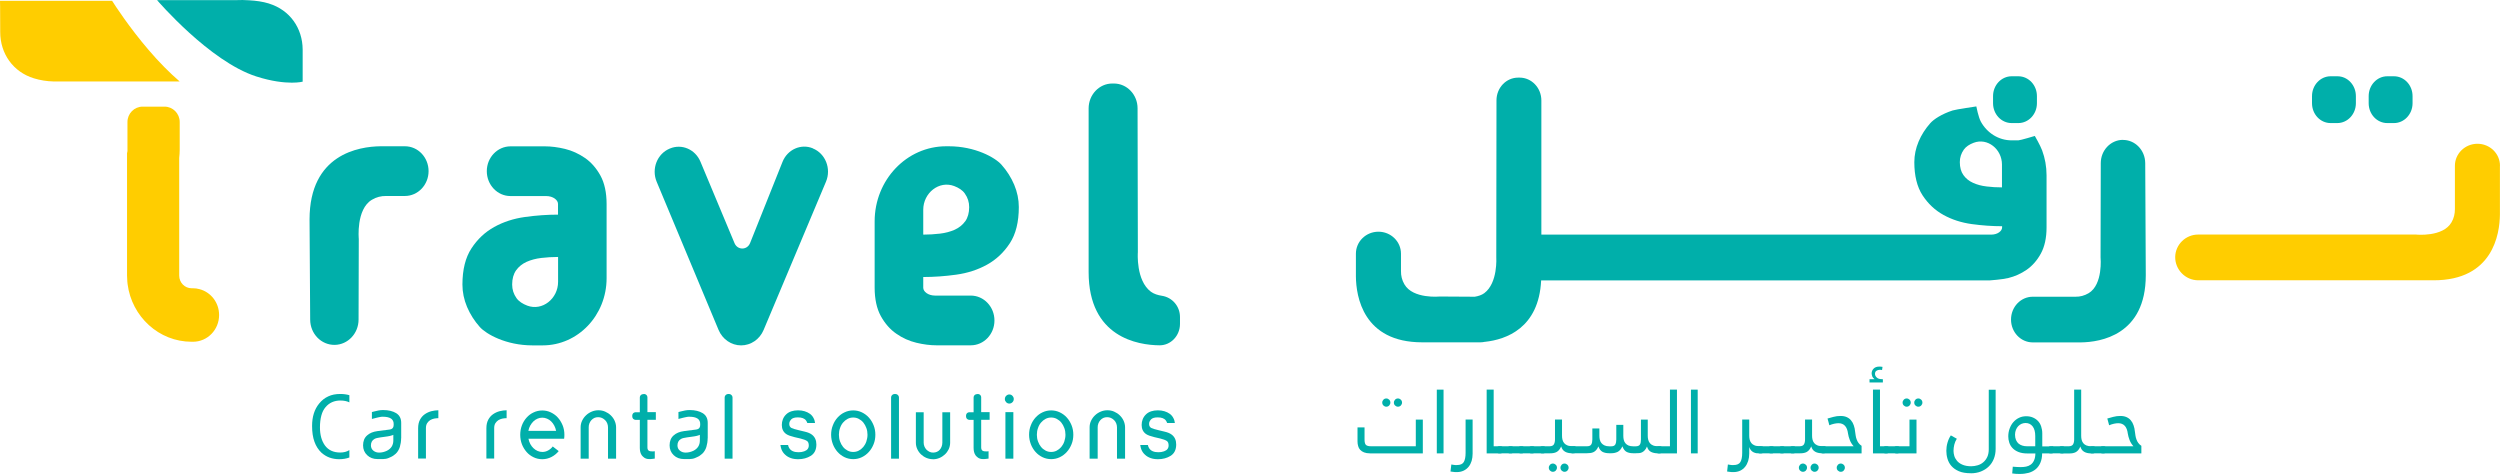 <svg width="211" height="40" viewBox="0 0 211 40" fill="none" xmlns="http://www.w3.org/2000/svg">
<g clip-path="url(#clip0_1989_8115)">
<path d="M97.866 29.144C98.814 29.15 99.591 28.34 99.591 27.337V26.761C99.591 25.842 98.933 25.098 98.068 24.965C97.724 24.912 97.392 24.809 97.137 24.623C95.869 23.681 96.029 21.339 96.035 21.285L96.011 9.144C96.011 7.986 95.116 7.049 94.014 7.049H93.877C92.775 7.049 91.88 7.992 91.88 9.15V22.966C91.88 28.484 96.058 29.126 97.854 29.144H97.866Z" fill="#00AFAA"/>
<path d="M36.172 14.446C36.172 13.287 35.283 12.345 34.175 12.345C33.428 12.345 32.634 12.345 32.1 12.345C30.305 12.369 26.126 13.011 26.126 18.523L26.179 26.977C26.185 28.172 27.116 29.126 28.254 29.108C29.368 29.09 30.263 28.136 30.263 26.971L30.281 20.168C30.281 20.168 30.038 17.664 31.389 16.86C31.768 16.632 32.166 16.535 32.598 16.541C32.794 16.541 33.464 16.541 34.175 16.541C35.277 16.541 36.172 15.599 36.172 14.44V14.446Z" fill="#00AFAA"/>
<path d="M51.197 17.22C51.197 16.253 51.02 15.443 50.676 14.818C50.332 14.194 49.893 13.69 49.366 13.329C48.844 12.969 48.275 12.711 47.683 12.567C47.084 12.423 46.521 12.351 45.993 12.351H43.089C41.987 12.351 41.086 13.287 41.086 14.446C41.086 15.605 41.981 16.547 43.083 16.547H46.094C46.693 16.547 47.096 16.89 47.096 17.208V18.115C46.201 18.115 45.258 18.181 44.31 18.313C43.362 18.445 42.485 18.727 41.708 19.159C40.938 19.586 40.292 20.192 39.788 20.967C39.284 21.735 39.029 22.762 39.029 24.017C39.029 24.653 39.16 25.29 39.42 25.908C39.681 26.52 40.043 27.091 40.493 27.595C41.027 28.196 42.704 29.15 44.938 29.15H45.804C48.785 29.15 51.197 26.611 51.197 23.482V17.226V17.22ZM47.102 23.789C47.102 25.212 45.768 26.274 44.5 25.794C44.121 25.65 43.795 25.446 43.593 25.164C43.344 24.809 43.226 24.437 43.226 24.011C43.226 23.53 43.338 23.128 43.557 22.816C43.777 22.51 44.073 22.27 44.441 22.101C44.808 21.939 45.223 21.825 45.685 21.771C46.148 21.717 46.628 21.687 47.102 21.687V23.783V23.789Z" fill="#00AFAA"/>
<path d="M84.524 13.9C83.991 13.299 82.308 12.345 80.079 12.345H79.854C76.523 12.345 73.82 15.185 73.82 18.685V24.275C73.82 25.242 73.998 26.052 74.342 26.677C74.686 27.301 75.124 27.805 75.652 28.166C76.173 28.532 76.742 28.784 77.341 28.928C77.934 29.072 78.503 29.144 79.03 29.144H81.934C83.037 29.144 83.932 28.208 83.932 27.049C83.932 25.89 83.037 24.947 81.934 24.947H78.923C78.325 24.947 77.922 24.605 77.922 24.287V23.38C78.817 23.38 79.759 23.314 80.707 23.182C81.656 23.05 82.533 22.768 83.309 22.336C84.08 21.909 84.726 21.303 85.23 20.528C85.734 19.76 85.988 18.733 85.988 17.478C85.988 16.842 85.858 16.205 85.597 15.587C85.336 14.974 84.975 14.404 84.524 13.9ZM81.466 18.673C81.247 18.979 80.951 19.219 80.583 19.387C80.216 19.55 79.801 19.664 79.338 19.718C78.876 19.772 78.396 19.802 77.922 19.802V17.706C77.922 16.283 79.255 15.221 80.53 15.701C80.909 15.845 81.235 16.049 81.43 16.331C81.68 16.686 81.798 17.058 81.798 17.484C81.798 17.965 81.685 18.367 81.466 18.679V18.673Z" fill="#00AFAA"/>
<path d="M68.623 12.519H68.605C67.597 12.104 66.465 12.615 66.045 13.659L63.306 20.516C63.063 21.123 62.251 21.129 61.996 20.528L59.116 13.642C58.683 12.609 57.551 12.116 56.55 12.531L56.52 12.543C55.465 12.981 54.967 14.248 55.423 15.341L60.645 27.841C60.977 28.634 61.724 29.15 62.548 29.15C63.371 29.15 64.118 28.64 64.45 27.847L69.713 15.335C70.176 14.236 69.666 12.951 68.599 12.525L68.623 12.519Z" fill="#00AFAA"/>
<path d="M10.763 12.657C10.763 12.753 10.745 12.849 10.722 12.933V23.254C10.722 23.422 10.733 23.584 10.745 23.747C10.751 23.825 10.757 23.903 10.769 23.981C11.119 26.719 13.407 28.844 16.174 28.844H16.287C17.508 28.844 18.492 27.835 18.492 26.587C18.492 25.53 17.787 24.647 16.826 24.401C16.655 24.353 16.471 24.329 16.281 24.329H16.169C15.594 24.329 15.125 23.849 15.125 23.26V13.329C15.149 13.107 15.167 12.885 15.167 12.657V10.297C15.167 9.583 14.592 9 13.887 9H12.037C11.332 9 10.757 9.583 10.757 10.297V12.657H10.763Z" fill="#FFCD00"/>
<path d="M130.067 23.663H130.085C130.085 23.663 130.073 23.663 130.067 23.663H167.958C167.958 23.663 168.96 23.596 169.505 23.464C170.05 23.332 170.572 23.098 171.052 22.768C171.532 22.432 171.935 21.975 172.249 21.399C172.563 20.823 172.729 20.084 172.729 19.195V14.794C172.729 14.056 172.599 13.347 172.356 12.693C172.196 12.261 171.739 11.474 171.739 11.474C171.739 11.474 170.507 11.846 170.347 11.846H169.784C168.669 11.846 167.703 11.21 167.187 10.273C166.974 9.889 166.802 8.982 166.802 8.982C166.802 8.982 165.101 9.228 164.799 9.324C163.874 9.625 163.205 10.069 162.914 10.399C162.499 10.868 162.167 11.384 161.93 11.948C161.693 12.513 161.569 13.095 161.569 13.684C161.569 14.83 161.8 15.773 162.262 16.482C162.724 17.19 163.317 17.748 164.028 18.139C164.74 18.535 165.546 18.793 166.417 18.913C167.294 19.033 168.154 19.093 168.977 19.093V19.195C168.977 19.49 168.61 19.802 168.059 19.802H130.091V8.478C130.091 7.415 129.267 6.551 128.259 6.551H128.135C127.121 6.551 126.303 7.409 126.303 8.472L126.286 21.681C126.286 21.735 126.434 23.879 125.272 24.743C125.053 24.905 124.768 24.995 124.472 25.044L121.526 25.026C121.526 25.026 119.256 25.254 118.533 23.999C118.326 23.645 118.237 23.278 118.243 22.876C118.243 22.696 118.243 22.071 118.243 21.411C118.243 20.384 117.389 19.556 116.34 19.556C115.291 19.556 114.438 20.384 114.438 21.411C114.438 22.107 114.438 22.846 114.438 23.338C114.455 25.008 115.042 28.892 120.033 28.892H124.946C125.076 28.892 125.201 28.874 125.319 28.85C125.319 28.85 125.331 28.85 125.337 28.85C127.109 28.658 129.877 27.697 130.073 23.669L130.067 23.663ZM167.668 15.737C167.247 15.689 166.862 15.587 166.524 15.431C166.186 15.281 165.913 15.059 165.712 14.776C165.51 14.494 165.409 14.128 165.409 13.684C165.409 13.293 165.522 12.951 165.747 12.627C165.931 12.369 166.227 12.182 166.577 12.05C167.745 11.606 168.966 12.585 168.966 13.888V15.815C168.527 15.815 168.088 15.791 167.662 15.737H167.668Z" fill="#00AFAA"/>
<path d="M210.999 13.99C210.999 12.963 210.146 12.134 209.097 12.134C208.048 12.134 207.194 12.969 207.194 13.99C207.194 14.65 207.194 17.466 207.194 17.646C207.194 18.049 207.111 18.415 206.904 18.769C206.181 20.024 203.934 19.802 203.911 19.796H185.525C184.464 19.796 183.605 20.648 183.587 21.681C183.569 22.738 184.435 23.651 185.519 23.657H205.398C210.395 23.657 210.976 19.772 210.993 18.103C210.993 17.61 210.993 14.674 210.993 13.984L210.999 13.99Z" fill="#FFCD00"/>
<path d="M179.148 11.804C178.129 11.822 177.305 12.693 177.305 13.768L177.287 21.717C177.287 21.717 177.513 24.017 176.274 24.749C175.924 24.953 175.563 25.05 175.166 25.044C174.988 25.044 172.214 25.044 171.562 25.044C170.548 25.044 169.73 25.908 169.73 26.971C169.73 28.034 170.548 28.898 171.562 28.898C172.249 28.898 175.13 28.898 175.622 28.898C177.27 28.88 181.104 28.286 181.104 23.23L181.057 13.768C181.051 12.675 180.197 11.792 179.154 11.81L179.148 11.804Z" fill="#00AFAA"/>
<path d="M201.487 10.387H202.05C202.915 10.387 203.62 9.637 203.62 8.712V8.112C203.62 7.187 202.921 6.437 202.05 6.437H201.487C200.621 6.437 199.916 7.187 199.916 8.112V8.712C199.916 9.637 200.615 10.387 201.487 10.387Z" fill="#00AFAA"/>
<path d="M196.703 10.387H197.267C198.132 10.387 198.837 9.637 198.837 8.712V8.112C198.837 7.187 198.138 6.437 197.267 6.437H196.703C195.838 6.437 195.133 7.187 195.133 8.112V8.712C195.133 9.637 195.832 10.387 196.703 10.387Z" fill="#00AFAA"/>
<path d="M169.784 10.387H170.347C171.212 10.387 171.917 9.637 171.917 8.712V8.112C171.917 7.187 171.218 6.437 170.347 6.437H169.784C168.918 6.437 168.213 7.187 168.213 8.112V8.712C168.213 9.637 168.912 10.387 169.784 10.387Z" fill="#00AFAA"/>
<path d="M15.155 6.869C14.308 6.136 13.436 5.26 12.547 4.221C10.906 2.306 9.726 0.486 9.459 0.066C5.008 0.066 0 0.066 0 0.066C0 0.072 0.018 0.468 0.018 2.702C0.018 4.539 1.114 6.076 2.863 6.611C3.39 6.773 3.959 6.863 4.51 6.875H15.155V6.869Z" fill="#FFCD00"/>
<path d="M22.712 0.3C22.167 0.132 21.586 0.054 21.017 0.024C20.679 0.006 20.549 0 20.46 0C20.324 0 20.276 0.012 19.779 0.012C18.806 0.012 13.259 0.012 13.259 0.012C13.259 0.012 17.68 5.182 21.622 6.449C22.944 6.875 23.963 6.977 24.627 6.977C25.231 6.977 25.545 6.893 25.545 6.893C25.545 6.893 25.545 4.935 25.545 4.185C25.534 2.36 24.455 0.847 22.718 0.306L22.712 0.3Z" fill="#00AFAA"/>
<path d="M28.711 38.193C29.013 38.193 29.268 38.127 29.487 37.989V38.613C29.232 38.709 28.942 38.757 28.628 38.757C28.337 38.757 28.065 38.709 27.81 38.619C27.561 38.529 27.341 38.391 27.134 38.211C26.873 37.965 26.672 37.652 26.541 37.286C26.405 36.914 26.34 36.469 26.34 35.953C26.34 35.569 26.387 35.215 26.488 34.896C26.589 34.578 26.737 34.302 26.939 34.056C27.158 33.786 27.413 33.587 27.703 33.455C27.994 33.317 28.331 33.251 28.717 33.251C28.995 33.251 29.256 33.287 29.487 33.353V33.96C29.285 33.858 29.031 33.804 28.728 33.804C28.213 33.804 27.792 33.99 27.478 34.362C27.318 34.548 27.199 34.782 27.122 35.071C27.045 35.353 27.004 35.689 27.004 36.073C27.004 36.385 27.039 36.668 27.11 36.926C27.181 37.184 27.288 37.406 27.43 37.604C27.721 37.995 28.148 38.193 28.711 38.193Z" fill="#00AFAA"/>
<path d="M33.855 36.998C33.855 37.118 33.843 37.244 33.825 37.37C33.808 37.478 33.784 37.592 33.748 37.718C33.713 37.838 33.659 37.953 33.594 38.055C33.535 38.151 33.47 38.229 33.399 38.295C33.328 38.361 33.256 38.415 33.185 38.463C33.114 38.511 33.043 38.547 32.972 38.577C32.901 38.607 32.842 38.637 32.782 38.661C32.717 38.685 32.652 38.709 32.575 38.721C32.498 38.733 32.421 38.745 32.338 38.745C32.261 38.745 32.178 38.745 32.095 38.745H31.863C31.508 38.745 31.218 38.637 30.986 38.415C30.761 38.199 30.643 37.922 30.643 37.592C30.643 37.232 30.755 36.95 30.98 36.752C31.2 36.553 31.49 36.433 31.858 36.385L32.889 36.253C33.043 36.229 33.138 36.169 33.185 36.061C33.215 36.013 33.227 35.929 33.227 35.809C33.227 35.755 33.227 35.701 33.215 35.653C33.185 35.509 33.108 35.395 32.996 35.323C32.836 35.221 32.61 35.173 32.326 35.173C32.255 35.173 32.19 35.172 32.13 35.185C32.071 35.197 32.006 35.203 31.947 35.221C31.905 35.233 31.846 35.245 31.787 35.257C31.727 35.269 31.662 35.287 31.603 35.305C31.538 35.323 31.466 35.341 31.389 35.359V34.776C31.46 34.758 31.532 34.74 31.603 34.722C31.662 34.71 31.727 34.692 31.787 34.68C31.852 34.668 31.905 34.656 31.947 34.644C32.071 34.62 32.201 34.608 32.338 34.608C32.788 34.608 33.156 34.698 33.44 34.872C33.719 35.047 33.861 35.317 33.861 35.689V36.98L33.855 36.998ZM33.209 36.698C33.167 36.716 33.126 36.728 33.096 36.74C33.067 36.752 33.031 36.764 32.996 36.77C32.96 36.782 32.93 36.788 32.907 36.794C32.859 36.806 32.794 36.818 32.717 36.83C32.64 36.842 32.569 36.854 32.51 36.86L32.118 36.914C32 36.932 31.899 36.95 31.822 36.968C31.745 36.986 31.668 37.01 31.609 37.046C31.407 37.16 31.306 37.34 31.306 37.592C31.306 37.778 31.378 37.928 31.514 38.037C31.65 38.145 31.81 38.199 31.994 38.199C32.225 38.199 32.444 38.145 32.658 38.043C33.013 37.862 33.197 37.574 33.197 37.172V36.704L33.209 36.698Z" fill="#00AFAA"/>
<path d="M35.29 38.709V36.145C35.29 35.857 35.343 35.617 35.45 35.419C35.557 35.221 35.693 35.071 35.859 34.956C36.025 34.842 36.209 34.758 36.41 34.704C36.612 34.656 36.807 34.626 36.997 34.626V35.293C36.884 35.293 36.76 35.305 36.641 35.329C36.523 35.353 36.404 35.401 36.303 35.461C36.203 35.527 36.12 35.611 36.049 35.719C35.983 35.827 35.948 35.965 35.948 36.133V38.703H35.29V38.709Z" fill="#00AFAA"/>
<path d="M41.051 38.709V36.145C41.051 35.857 41.104 35.617 41.211 35.419C41.318 35.221 41.454 35.071 41.62 34.956C41.786 34.842 41.969 34.758 42.171 34.704C42.373 34.656 42.568 34.626 42.758 34.626V35.293C42.645 35.293 42.521 35.305 42.402 35.329C42.284 35.353 42.165 35.401 42.064 35.461C41.964 35.527 41.881 35.611 41.809 35.719C41.744 35.827 41.709 35.965 41.709 36.133V38.703H41.051V38.709Z" fill="#00AFAA"/>
<path d="M47.635 36.698C47.635 36.758 47.635 36.812 47.629 36.866C47.629 36.92 47.617 36.974 47.612 37.028H47.6H44.601C44.63 37.184 44.684 37.334 44.755 37.472C44.826 37.604 44.915 37.724 45.022 37.826C45.128 37.928 45.241 38.001 45.371 38.061C45.502 38.115 45.632 38.145 45.774 38.145C45.946 38.145 46.112 38.103 46.26 38.019C46.414 37.934 46.545 37.826 46.651 37.682L47.155 38.073C46.983 38.283 46.776 38.451 46.539 38.571C46.302 38.691 46.047 38.757 45.768 38.757C45.508 38.757 45.264 38.703 45.039 38.595C44.814 38.487 44.612 38.343 44.447 38.151C44.281 37.959 44.144 37.742 44.05 37.496C43.955 37.244 43.907 36.98 43.907 36.698C43.907 36.415 43.955 36.145 44.05 35.899C44.144 35.647 44.281 35.431 44.447 35.245C44.612 35.059 44.814 34.908 45.039 34.806C45.264 34.698 45.508 34.644 45.768 34.644C46.029 34.644 46.266 34.698 46.491 34.806C46.717 34.914 46.918 35.059 47.084 35.245C47.25 35.431 47.386 35.653 47.487 35.899C47.588 36.151 47.635 36.415 47.635 36.698ZM45.768 35.251C45.626 35.251 45.49 35.281 45.365 35.335C45.235 35.389 45.122 35.467 45.016 35.569C44.915 35.671 44.826 35.785 44.749 35.923C44.672 36.061 44.624 36.205 44.595 36.367H46.936C46.906 36.205 46.853 36.061 46.782 35.923C46.711 35.785 46.622 35.671 46.521 35.569C46.42 35.467 46.302 35.389 46.171 35.335C46.041 35.281 45.91 35.251 45.768 35.251Z" fill="#00AFAA"/>
<path d="M50.51 34.626C50.706 34.626 50.896 34.662 51.073 34.74C51.251 34.818 51.411 34.92 51.548 35.053C51.684 35.185 51.797 35.335 51.873 35.509C51.951 35.683 51.998 35.869 51.998 36.067V38.709H51.316V36.067C51.316 35.947 51.293 35.839 51.251 35.731C51.21 35.623 51.15 35.539 51.073 35.461C50.996 35.383 50.907 35.323 50.807 35.275C50.706 35.233 50.599 35.209 50.481 35.209C50.362 35.209 50.255 35.233 50.161 35.275C50.066 35.323 49.977 35.383 49.912 35.461C49.841 35.539 49.787 35.629 49.746 35.731C49.704 35.833 49.687 35.947 49.687 36.067V38.709H49.005V36.067C49.005 35.869 49.046 35.683 49.129 35.509C49.212 35.335 49.325 35.179 49.461 35.053C49.598 34.92 49.758 34.818 49.941 34.74C50.125 34.662 50.315 34.626 50.51 34.626Z" fill="#00AFAA"/>
<path d="M54.322 33.251C54.446 33.251 54.535 33.293 54.588 33.371C54.612 33.401 54.624 33.431 54.63 33.461C54.636 33.491 54.642 33.515 54.642 33.527V34.782H55.353V35.431H54.642V37.766C54.642 37.91 54.689 38.007 54.784 38.055C54.837 38.085 54.92 38.097 55.045 38.097C55.062 38.097 55.074 38.097 55.092 38.097C55.11 38.097 55.128 38.097 55.145 38.097C55.181 38.097 55.217 38.097 55.264 38.085V38.703C55.222 38.703 55.181 38.715 55.139 38.721C55.092 38.727 55.056 38.733 55.033 38.733C54.985 38.733 54.944 38.739 54.908 38.745C54.873 38.745 54.825 38.745 54.778 38.745C54.689 38.745 54.612 38.733 54.541 38.709C54.47 38.685 54.41 38.655 54.363 38.619C54.31 38.583 54.268 38.547 54.239 38.511C54.203 38.475 54.179 38.445 54.161 38.421C54.055 38.265 54.001 38.061 54.001 37.808V35.437H53.646C53.646 35.437 53.616 35.437 53.604 35.431C53.575 35.431 53.539 35.413 53.504 35.395C53.409 35.347 53.361 35.251 53.361 35.112C53.361 34.974 53.409 34.884 53.504 34.83C53.539 34.812 53.569 34.8 53.604 34.794C53.622 34.794 53.634 34.794 53.646 34.794H54.001V33.545C54.001 33.545 54.007 33.503 54.013 33.473C54.019 33.443 54.031 33.413 54.055 33.383C54.108 33.305 54.197 33.263 54.322 33.263V33.251Z" fill="#00AFAA"/>
<path d="M59.726 36.998C59.726 37.118 59.714 37.244 59.697 37.37C59.679 37.478 59.655 37.592 59.619 37.718C59.584 37.838 59.531 37.953 59.465 38.055C59.406 38.151 59.341 38.229 59.27 38.295C59.199 38.361 59.127 38.415 59.056 38.463C58.985 38.511 58.914 38.547 58.843 38.577C58.772 38.607 58.713 38.637 58.653 38.661C58.588 38.685 58.523 38.709 58.446 38.721C58.369 38.733 58.292 38.745 58.209 38.745C58.132 38.745 58.049 38.745 57.966 38.745H57.735C57.379 38.745 57.089 38.637 56.857 38.415C56.632 38.199 56.514 37.922 56.514 37.592C56.514 37.232 56.626 36.95 56.852 36.752C57.071 36.553 57.361 36.433 57.729 36.385L58.76 36.253C58.914 36.229 59.009 36.169 59.056 36.061C59.086 36.013 59.098 35.929 59.098 35.809C59.098 35.755 59.098 35.701 59.086 35.653C59.056 35.509 58.979 35.395 58.867 35.323C58.707 35.221 58.481 35.173 58.197 35.173C58.126 35.173 58.061 35.172 58.001 35.185C57.942 35.197 57.877 35.203 57.818 35.221C57.776 35.233 57.717 35.245 57.658 35.257C57.598 35.269 57.533 35.287 57.474 35.305C57.409 35.323 57.337 35.341 57.261 35.359V34.776C57.332 34.758 57.403 34.74 57.474 34.722C57.533 34.71 57.598 34.692 57.658 34.68C57.723 34.668 57.776 34.656 57.818 34.644C57.942 34.62 58.072 34.608 58.209 34.608C58.659 34.608 59.027 34.698 59.311 34.872C59.59 35.047 59.732 35.317 59.732 35.689V36.98L59.726 36.998ZM59.08 36.698C59.039 36.716 58.997 36.728 58.967 36.74C58.938 36.752 58.902 36.764 58.867 36.77C58.831 36.782 58.801 36.788 58.778 36.794C58.73 36.806 58.665 36.818 58.588 36.83C58.511 36.842 58.44 36.854 58.381 36.86L57.989 36.914C57.871 36.932 57.77 36.95 57.693 36.968C57.616 36.986 57.539 37.01 57.48 37.046C57.278 37.16 57.178 37.34 57.178 37.592C57.178 37.778 57.249 37.928 57.385 38.037C57.521 38.145 57.681 38.199 57.865 38.199C58.096 38.199 58.316 38.145 58.529 38.043C58.885 37.862 59.068 37.574 59.068 37.172V36.704L59.08 36.698Z" fill="#00AFAA"/>
<path d="M61.825 36.319V38.709H61.161V33.545C61.161 33.491 61.179 33.443 61.203 33.401C61.226 33.365 61.256 33.329 61.303 33.299C61.351 33.269 61.41 33.251 61.493 33.251C61.576 33.251 61.635 33.269 61.683 33.299C61.724 33.329 61.76 33.365 61.783 33.401C61.807 33.443 61.825 33.491 61.825 33.545V36.319Z" fill="#00AFAA"/>
<path d="M68.694 35.335C68.742 35.443 68.771 35.563 68.789 35.701H68.137C68.125 35.659 68.108 35.623 68.09 35.587C68.072 35.551 68.054 35.521 68.031 35.491C67.9 35.311 67.669 35.227 67.343 35.227C67.076 35.227 66.893 35.281 66.78 35.395C66.727 35.455 66.685 35.515 66.656 35.575C66.626 35.635 66.614 35.707 66.614 35.785C66.614 35.935 66.673 36.049 66.798 36.121C66.887 36.169 67.1 36.235 67.432 36.313L67.936 36.434C68.191 36.493 68.386 36.578 68.528 36.686C68.777 36.878 68.902 37.154 68.902 37.514C68.902 37.959 68.742 38.277 68.428 38.475C68.125 38.661 67.77 38.757 67.373 38.757C67.136 38.757 66.928 38.727 66.744 38.661C66.555 38.595 66.395 38.499 66.264 38.373C66.128 38.253 66.027 38.103 65.956 37.928C65.915 37.814 65.885 37.694 65.867 37.556H66.513C66.531 37.664 66.567 37.754 66.62 37.832C66.768 38.061 67.029 38.169 67.402 38.169C67.574 38.169 67.728 38.145 67.876 38.091C68.007 38.043 68.108 37.977 68.167 37.898C68.226 37.82 68.262 37.718 68.262 37.598C68.262 37.418 68.214 37.292 68.114 37.22C67.995 37.142 67.805 37.07 67.556 37.01L67.064 36.896C66.739 36.818 66.507 36.734 66.365 36.638C66.116 36.469 65.986 36.211 65.986 35.869C65.986 35.527 66.104 35.215 66.347 34.98C66.46 34.866 66.608 34.776 66.786 34.716C66.952 34.662 67.141 34.632 67.355 34.632C67.752 34.632 68.09 34.734 68.368 34.932C68.511 35.041 68.617 35.173 68.688 35.341L68.694 35.335Z" fill="#00AFAA"/>
<path d="M72.013 34.638C72.268 34.638 72.511 34.692 72.737 34.8C72.962 34.908 73.163 35.053 73.329 35.239C73.501 35.425 73.632 35.647 73.732 35.893C73.833 36.145 73.88 36.409 73.88 36.692C73.88 36.974 73.833 37.244 73.732 37.49C73.632 37.736 73.501 37.959 73.329 38.145C73.163 38.331 72.962 38.481 72.737 38.589C72.511 38.697 72.268 38.751 72.013 38.751C71.759 38.751 71.51 38.697 71.284 38.589C71.059 38.481 70.864 38.337 70.692 38.145C70.526 37.959 70.389 37.736 70.295 37.49C70.2 37.238 70.147 36.974 70.147 36.692C70.147 36.409 70.194 36.139 70.295 35.893C70.389 35.641 70.526 35.425 70.692 35.239C70.864 35.053 71.059 34.902 71.284 34.8C71.51 34.692 71.753 34.638 72.013 34.638ZM72.013 38.145C72.179 38.145 72.334 38.109 72.482 38.031C72.63 37.953 72.754 37.85 72.867 37.718C72.974 37.586 73.063 37.436 73.122 37.256C73.181 37.076 73.217 36.89 73.217 36.692C73.217 36.493 73.187 36.307 73.122 36.127C73.057 35.953 72.974 35.797 72.867 35.665C72.76 35.533 72.63 35.431 72.482 35.353C72.334 35.275 72.179 35.239 72.013 35.239C71.847 35.239 71.688 35.275 71.539 35.353C71.391 35.431 71.267 35.533 71.154 35.665C71.041 35.797 70.959 35.947 70.899 36.127C70.834 36.301 70.804 36.493 70.804 36.692C70.804 36.89 70.834 37.076 70.899 37.256C70.964 37.436 71.047 37.586 71.154 37.718C71.261 37.85 71.391 37.953 71.539 38.031C71.688 38.109 71.842 38.145 72.013 38.145Z" fill="#00AFAA"/>
<path d="M75.872 36.319V38.709H75.208V33.545C75.208 33.491 75.226 33.443 75.249 33.401C75.273 33.365 75.303 33.329 75.35 33.299C75.398 33.269 75.457 33.251 75.54 33.251C75.623 33.251 75.682 33.269 75.73 33.299C75.771 33.329 75.807 33.365 75.83 33.401C75.854 33.443 75.872 33.491 75.872 33.545V36.319Z" fill="#00AFAA"/>
<path d="M78.74 38.757C78.55 38.757 78.373 38.721 78.195 38.649C78.023 38.577 77.869 38.475 77.733 38.349C77.602 38.223 77.495 38.073 77.418 37.904C77.341 37.736 77.3 37.556 77.3 37.364V34.794H77.958V37.364C77.958 37.478 77.981 37.586 78.023 37.688C78.064 37.79 78.124 37.874 78.195 37.953C78.266 38.025 78.355 38.085 78.45 38.133C78.544 38.181 78.651 38.199 78.764 38.199C78.876 38.199 78.983 38.175 79.078 38.133C79.173 38.091 79.256 38.031 79.321 37.953C79.386 37.88 79.439 37.79 79.475 37.688C79.511 37.586 79.534 37.478 79.534 37.364V34.794H80.192V37.364C80.192 37.556 80.151 37.736 80.074 37.91C79.991 38.079 79.884 38.229 79.748 38.355C79.611 38.481 79.457 38.583 79.285 38.655C79.108 38.727 78.93 38.763 78.74 38.763V38.757Z" fill="#00AFAA"/>
<path d="M82.492 33.251C82.617 33.251 82.706 33.293 82.759 33.371C82.783 33.401 82.795 33.431 82.801 33.461C82.806 33.491 82.812 33.515 82.812 33.527V34.782H83.524V35.431H82.812V37.766C82.812 37.91 82.86 38.007 82.955 38.055C83.008 38.085 83.091 38.097 83.216 38.097C83.233 38.097 83.245 38.097 83.263 38.097C83.281 38.097 83.299 38.097 83.316 38.097C83.352 38.097 83.387 38.097 83.435 38.085V38.703C83.393 38.703 83.352 38.715 83.31 38.721C83.263 38.727 83.227 38.733 83.204 38.733C83.156 38.733 83.115 38.739 83.079 38.745C83.044 38.745 82.996 38.745 82.949 38.745C82.86 38.745 82.783 38.733 82.712 38.709C82.641 38.685 82.581 38.655 82.534 38.619C82.481 38.583 82.439 38.547 82.409 38.511C82.374 38.475 82.35 38.445 82.332 38.421C82.226 38.265 82.172 38.061 82.172 37.808V35.437H81.817C81.817 35.437 81.787 35.437 81.775 35.431C81.746 35.431 81.71 35.413 81.674 35.395C81.58 35.347 81.532 35.251 81.532 35.112C81.532 34.974 81.58 34.884 81.674 34.83C81.71 34.812 81.74 34.8 81.775 34.794C81.793 34.794 81.805 34.794 81.817 34.794H82.172V33.545C82.172 33.545 82.178 33.503 82.184 33.473C82.19 33.443 82.202 33.413 82.226 33.383C82.279 33.305 82.368 33.263 82.492 33.263V33.251Z" fill="#00AFAA"/>
<path d="M85.562 33.678C85.562 33.731 85.55 33.78 85.533 33.828C85.515 33.876 85.485 33.912 85.45 33.948C85.414 33.984 85.379 34.008 85.331 34.032C85.284 34.05 85.236 34.062 85.183 34.062C85.13 34.062 85.082 34.05 85.041 34.032C84.999 34.014 84.958 33.984 84.922 33.948C84.887 33.912 84.863 33.876 84.839 33.828C84.816 33.78 84.81 33.731 84.81 33.678C84.81 33.623 84.821 33.575 84.839 33.527C84.857 33.479 84.887 33.443 84.922 33.407C84.958 33.371 84.993 33.347 85.041 33.323C85.088 33.299 85.136 33.293 85.183 33.293C85.29 33.293 85.379 33.329 85.45 33.407C85.521 33.485 85.562 33.569 85.562 33.678ZM84.857 34.782H85.527V38.709H84.857V34.782Z" fill="#00AFAA"/>
<path d="M88.722 34.638C88.976 34.638 89.219 34.692 89.445 34.8C89.67 34.908 89.871 35.053 90.037 35.239C90.209 35.425 90.34 35.647 90.44 35.893C90.541 36.145 90.588 36.409 90.588 36.692C90.588 36.974 90.541 37.244 90.44 37.49C90.34 37.736 90.209 37.959 90.037 38.145C89.871 38.331 89.67 38.481 89.445 38.589C89.219 38.697 88.976 38.751 88.722 38.751C88.467 38.751 88.218 38.697 87.993 38.589C87.767 38.481 87.572 38.337 87.4 38.145C87.234 37.959 87.097 37.736 87.003 37.49C86.908 37.238 86.855 36.974 86.855 36.692C86.855 36.409 86.902 36.139 87.003 35.893C87.097 35.641 87.234 35.425 87.4 35.239C87.572 35.053 87.767 34.902 87.993 34.8C88.218 34.692 88.461 34.638 88.722 34.638ZM88.722 38.145C88.887 38.145 89.041 38.109 89.19 38.031C89.338 37.953 89.462 37.85 89.575 37.718C89.682 37.586 89.771 37.436 89.83 37.256C89.889 37.076 89.925 36.89 89.925 36.692C89.925 36.493 89.895 36.307 89.83 36.127C89.765 35.953 89.682 35.797 89.575 35.665C89.468 35.533 89.338 35.431 89.19 35.353C89.041 35.275 88.887 35.239 88.722 35.239C88.555 35.239 88.395 35.275 88.247 35.353C88.099 35.431 87.975 35.533 87.862 35.665C87.749 35.797 87.666 35.947 87.607 36.127C87.542 36.301 87.512 36.493 87.512 36.692C87.512 36.89 87.542 37.076 87.607 37.256C87.672 37.436 87.755 37.586 87.862 37.718C87.969 37.85 88.099 37.953 88.247 38.031C88.395 38.109 88.55 38.145 88.722 38.145Z" fill="#00AFAA"/>
<path d="M93.468 34.626C93.664 34.626 93.854 34.662 94.031 34.74C94.209 34.818 94.369 34.92 94.506 35.053C94.642 35.185 94.754 35.335 94.832 35.509C94.909 35.683 94.956 35.869 94.956 36.067V38.709H94.274V36.067C94.274 35.947 94.251 35.839 94.209 35.731C94.168 35.623 94.108 35.539 94.031 35.461C93.954 35.383 93.865 35.323 93.765 35.275C93.664 35.233 93.557 35.209 93.439 35.209C93.32 35.209 93.213 35.233 93.119 35.275C93.024 35.323 92.935 35.383 92.87 35.461C92.799 35.539 92.745 35.629 92.704 35.731C92.662 35.833 92.644 35.947 92.644 36.067V38.709H91.963V36.067C91.963 35.869 92.004 35.683 92.087 35.509C92.17 35.335 92.283 35.179 92.419 35.053C92.556 34.92 92.716 34.818 92.899 34.74C93.083 34.662 93.273 34.626 93.468 34.626Z" fill="#00AFAA"/>
<path d="M99.064 35.335C99.111 35.443 99.141 35.563 99.158 35.701H98.506C98.495 35.659 98.477 35.623 98.459 35.587C98.441 35.551 98.423 35.521 98.4 35.491C98.269 35.311 98.038 35.227 97.712 35.227C97.445 35.227 97.262 35.281 97.149 35.395C97.096 35.455 97.054 35.515 97.025 35.575C96.995 35.635 96.983 35.707 96.983 35.785C96.983 35.935 97.042 36.049 97.167 36.121C97.256 36.169 97.469 36.235 97.801 36.313L98.305 36.434C98.56 36.493 98.755 36.578 98.897 36.686C99.147 36.878 99.271 37.154 99.271 37.514C99.271 37.959 99.111 38.277 98.797 38.475C98.495 38.661 98.139 38.757 97.742 38.757C97.505 38.757 97.297 38.727 97.114 38.661C96.924 38.595 96.764 38.499 96.633 38.373C96.497 38.253 96.396 38.103 96.325 37.928C96.284 37.814 96.254 37.694 96.236 37.556H96.882C96.9 37.664 96.936 37.754 96.989 37.832C97.137 38.061 97.398 38.169 97.771 38.169C97.943 38.169 98.097 38.145 98.246 38.091C98.376 38.043 98.477 37.977 98.536 37.898C98.595 37.82 98.631 37.718 98.631 37.598C98.631 37.418 98.583 37.292 98.483 37.22C98.364 37.142 98.174 37.07 97.925 37.01L97.434 36.896C97.108 36.818 96.876 36.734 96.734 36.638C96.485 36.469 96.355 36.211 96.355 35.869C96.355 35.527 96.473 35.215 96.716 34.98C96.829 34.866 96.977 34.776 97.155 34.716C97.321 34.662 97.511 34.632 97.724 34.632C98.121 34.632 98.459 34.734 98.737 34.932C98.88 35.041 98.986 35.173 99.058 35.341L99.064 35.335Z" fill="#00AFAA"/>
<path d="M115.641 38.265C115.434 38.265 115.262 38.235 115.125 38.181C114.989 38.127 114.882 38.055 114.799 37.965C114.716 37.875 114.657 37.767 114.628 37.647C114.592 37.526 114.574 37.394 114.574 37.262V36.073H115.167V37.1C115.167 37.328 115.208 37.484 115.291 37.556C115.374 37.628 115.511 37.664 115.7 37.664H119.494V35.413H120.086V38.265H115.641ZM116.661 33.978C116.661 33.882 116.696 33.804 116.761 33.732C116.826 33.666 116.909 33.63 117.004 33.63C117.099 33.63 117.176 33.666 117.247 33.732C117.312 33.798 117.348 33.882 117.348 33.978C117.348 34.074 117.312 34.152 117.247 34.224C117.182 34.29 117.099 34.326 117.004 34.326C116.909 34.326 116.832 34.29 116.761 34.224C116.696 34.158 116.661 34.074 116.661 33.978ZM117.644 33.978C117.644 33.882 117.68 33.804 117.745 33.732C117.81 33.66 117.893 33.63 117.988 33.63C118.083 33.63 118.16 33.666 118.231 33.732C118.296 33.798 118.332 33.882 118.332 33.978C118.332 34.074 118.296 34.152 118.231 34.224C118.166 34.29 118.083 34.326 117.988 34.326C117.893 34.326 117.816 34.29 117.745 34.224C117.674 34.158 117.644 34.074 117.644 33.978Z" fill="#00AFAA"/>
<path d="M121.266 32.885H121.835V38.265H121.266V32.885Z" fill="#00AFAA"/>
<path d="M124.289 38.295C124.289 38.511 124.259 38.709 124.206 38.901C124.147 39.087 124.064 39.256 123.951 39.394C123.838 39.532 123.696 39.646 123.53 39.724C123.364 39.802 123.175 39.844 122.961 39.844C122.849 39.844 122.742 39.844 122.647 39.826C122.552 39.808 122.475 39.808 122.422 39.796C122.434 39.688 122.446 39.592 122.457 39.49C122.475 39.394 122.487 39.298 122.493 39.202L122.665 39.231C122.712 39.243 122.766 39.25 122.819 39.25C122.872 39.25 122.92 39.25 122.961 39.25C123.246 39.25 123.441 39.166 123.542 38.997C123.643 38.829 123.696 38.571 123.696 38.223V35.407H124.289V38.289V38.295Z" fill="#00AFAA"/>
<path d="M125.474 32.885H126.066V37.664H126.647C126.76 37.664 126.819 37.706 126.819 37.796V38.085C126.819 38.205 126.76 38.265 126.647 38.265H125.474V32.885Z" fill="#00AFAA"/>
<path d="M126.535 38.264C126.423 38.264 126.363 38.222 126.363 38.132V37.844C126.363 37.724 126.423 37.664 126.535 37.664H127.543C127.655 37.664 127.715 37.712 127.715 37.802V38.084C127.715 38.204 127.655 38.264 127.543 38.264H126.535Z" fill="#00AFAA"/>
<path d="M127.436 38.264C127.323 38.264 127.264 38.222 127.264 38.132V37.844C127.264 37.724 127.323 37.664 127.436 37.664H128.443C128.556 37.664 128.615 37.712 128.615 37.802V38.084C128.615 38.204 128.556 38.264 128.443 38.264H127.436Z" fill="#00AFAA"/>
<path d="M128.343 38.264C128.23 38.264 128.171 38.222 128.171 38.132V37.844C128.171 37.724 128.23 37.664 128.343 37.664H129.35C129.463 37.664 129.522 37.712 129.522 37.802V38.084C129.522 38.204 129.463 38.264 129.35 38.264H128.343Z" fill="#00AFAA"/>
<path d="M129.243 38.264C129.131 38.264 129.071 38.222 129.071 38.132V37.844C129.071 37.724 129.131 37.664 129.243 37.664H130.251C130.363 37.664 130.423 37.712 130.423 37.802V38.084C130.423 38.204 130.363 38.264 130.251 38.264H129.243Z" fill="#00AFAA"/>
<path d="M130.15 38.265C130.038 38.265 129.979 38.223 129.979 38.133V37.845C129.979 37.724 130.038 37.664 130.15 37.664H130.785C130.962 37.664 131.081 37.61 131.146 37.508C131.205 37.406 131.241 37.268 131.241 37.088V35.407H131.834V36.77C131.834 36.896 131.846 37.01 131.875 37.118C131.905 37.226 131.946 37.322 132.017 37.4C132.083 37.478 132.171 37.544 132.278 37.586C132.385 37.634 132.521 37.652 132.681 37.652H132.841C132.954 37.652 133.013 37.694 133.013 37.785V38.073C133.013 38.193 132.954 38.253 132.841 38.253H132.658C132.432 38.253 132.243 38.211 132.089 38.121C131.928 38.031 131.822 37.881 131.763 37.676C131.709 37.803 131.65 37.899 131.585 37.977C131.52 38.055 131.448 38.109 131.371 38.151C131.294 38.193 131.211 38.217 131.122 38.235C131.034 38.253 130.939 38.259 130.838 38.259H130.156L130.15 38.265ZM130.719 39.472C130.719 39.376 130.755 39.298 130.82 39.225C130.885 39.16 130.968 39.123 131.063 39.123C131.158 39.123 131.235 39.16 131.306 39.225C131.377 39.292 131.407 39.376 131.407 39.472C131.407 39.568 131.371 39.646 131.306 39.718C131.241 39.784 131.158 39.82 131.063 39.82C130.968 39.82 130.891 39.784 130.82 39.718C130.755 39.652 130.719 39.568 130.719 39.472ZM131.703 39.472C131.703 39.376 131.739 39.298 131.804 39.225C131.869 39.154 131.952 39.123 132.047 39.123C132.142 39.123 132.219 39.16 132.29 39.225C132.355 39.292 132.391 39.376 132.391 39.472C132.391 39.568 132.355 39.646 132.29 39.718C132.225 39.784 132.142 39.82 132.047 39.82C131.952 39.82 131.875 39.784 131.804 39.718C131.739 39.652 131.703 39.568 131.703 39.472Z" fill="#00AFAA"/>
<path d="M132.729 38.265C132.616 38.265 132.557 38.223 132.557 38.133V37.844C132.557 37.724 132.616 37.664 132.729 37.664H133.949C134.127 37.664 134.246 37.61 134.305 37.508C134.364 37.406 134.394 37.268 134.394 37.094V36.163H134.987V36.782C134.987 36.902 134.999 37.016 135.028 37.124C135.058 37.232 135.099 37.328 135.17 37.406C135.236 37.484 135.325 37.55 135.431 37.598C135.538 37.646 135.674 37.67 135.834 37.67H135.977C136.16 37.67 136.279 37.616 136.332 37.514C136.385 37.412 136.415 37.274 136.415 37.1V35.857H137.008V36.788C137.008 36.914 137.02 37.028 137.049 37.136C137.079 37.244 137.12 37.34 137.192 37.418C137.263 37.496 137.346 37.562 137.452 37.604C137.559 37.646 137.695 37.67 137.855 37.67H138.039C138.229 37.67 138.359 37.616 138.412 37.514C138.472 37.412 138.495 37.274 138.495 37.094V35.413H139.07V36.776C139.07 36.902 139.082 37.016 139.112 37.124C139.142 37.232 139.189 37.328 139.254 37.406C139.319 37.484 139.408 37.55 139.515 37.592C139.622 37.64 139.758 37.658 139.918 37.658H140.09C140.202 37.658 140.262 37.7 140.262 37.791V38.079C140.262 38.199 140.202 38.259 140.09 38.259H139.9C139.687 38.259 139.503 38.217 139.343 38.139C139.183 38.055 139.07 37.905 139.005 37.682C138.952 37.815 138.893 37.923 138.821 37.995C138.756 38.073 138.679 38.127 138.602 38.169C138.525 38.211 138.442 38.235 138.353 38.241C138.264 38.253 138.175 38.253 138.081 38.253H137.826C137.606 38.253 137.417 38.211 137.275 38.133C137.132 38.055 137.014 37.899 136.931 37.67C136.818 37.911 136.682 38.061 136.528 38.139C136.374 38.211 136.202 38.253 136.012 38.253H135.805C135.585 38.253 135.396 38.211 135.247 38.133C135.099 38.049 134.981 37.899 134.904 37.676C134.85 37.803 134.785 37.905 134.72 37.983C134.655 38.061 134.578 38.115 134.495 38.157C134.412 38.199 134.323 38.223 134.228 38.235C134.133 38.247 134.038 38.253 133.932 38.253H132.717L132.729 38.265Z" fill="#00AFAA"/>
<path d="M139.989 38.265C139.877 38.265 139.817 38.223 139.817 38.133V37.844C139.817 37.724 139.877 37.664 139.989 37.664H140.944V32.885H141.536V38.265H139.989Z" fill="#00AFAA"/>
<path d="M142.716 32.885H143.285V38.265H142.716V32.885Z" fill="#00AFAA"/>
<path d="M148.654 37.664C148.767 37.664 148.826 37.706 148.826 37.797V38.085C148.826 38.205 148.767 38.265 148.654 38.265H148.512C148.429 38.265 148.346 38.265 148.257 38.253C148.174 38.241 148.091 38.217 148.014 38.181C147.937 38.145 147.86 38.091 147.795 38.019C147.729 37.947 147.676 37.851 147.635 37.73V38.295C147.635 38.511 147.605 38.709 147.546 38.901C147.486 39.087 147.403 39.256 147.291 39.394C147.178 39.532 147.042 39.646 146.876 39.724C146.71 39.802 146.52 39.844 146.307 39.844C146.194 39.844 146.088 39.844 145.993 39.826C145.898 39.808 145.821 39.808 145.768 39.796L145.833 39.202L146.005 39.231C146.052 39.243 146.105 39.25 146.159 39.25C146.212 39.25 146.265 39.25 146.307 39.25C146.591 39.25 146.787 39.166 146.888 38.997C146.989 38.829 147.042 38.571 147.042 38.223V35.407H147.635V36.77C147.635 36.896 147.646 37.01 147.676 37.118C147.706 37.226 147.753 37.322 147.818 37.4C147.884 37.478 147.972 37.544 148.079 37.586C148.186 37.634 148.322 37.652 148.488 37.652H148.654V37.664Z" fill="#00AFAA"/>
<path d="M148.548 38.264C148.435 38.264 148.376 38.222 148.376 38.132V37.844C148.376 37.724 148.435 37.664 148.548 37.664H149.555C149.668 37.664 149.727 37.712 149.727 37.802V38.084C149.727 38.204 149.668 38.264 149.555 38.264H148.548Z" fill="#00AFAA"/>
<path d="M149.448 38.264C149.336 38.264 149.276 38.222 149.276 38.132V37.844C149.276 37.724 149.336 37.664 149.448 37.664H150.456C150.568 37.664 150.628 37.712 150.628 37.802V38.084C150.628 38.204 150.568 38.264 150.456 38.264H149.448Z" fill="#00AFAA"/>
<path d="M150.355 38.264C150.243 38.264 150.184 38.222 150.184 38.132V37.844C150.184 37.724 150.243 37.664 150.355 37.664H151.363C151.476 37.664 151.535 37.712 151.535 37.802V38.084C151.535 38.204 151.476 38.264 151.363 38.264H150.355Z" fill="#00AFAA"/>
<path d="M151.256 38.265C151.143 38.265 151.084 38.223 151.084 38.133V37.845C151.084 37.724 151.143 37.664 151.256 37.664H151.89C152.068 37.664 152.186 37.61 152.252 37.508C152.311 37.406 152.346 37.268 152.346 37.088V35.407H152.939V36.77C152.939 36.896 152.951 37.01 152.981 37.118C153.01 37.226 153.052 37.322 153.123 37.4C153.188 37.478 153.277 37.544 153.384 37.586C153.49 37.634 153.627 37.652 153.787 37.652H153.947C154.059 37.652 154.119 37.694 154.119 37.785V38.073C154.119 38.193 154.059 38.253 153.947 38.253H153.763C153.538 38.253 153.348 38.211 153.194 38.121C153.034 38.031 152.927 37.881 152.868 37.676C152.815 37.803 152.755 37.899 152.69 37.977C152.625 38.055 152.554 38.109 152.477 38.151C152.4 38.193 152.317 38.217 152.228 38.235C152.139 38.253 152.044 38.259 151.943 38.259H151.262L151.256 38.265ZM151.825 39.472C151.825 39.376 151.86 39.298 151.926 39.225C151.991 39.16 152.074 39.123 152.169 39.123C152.263 39.123 152.34 39.16 152.412 39.225C152.483 39.292 152.512 39.376 152.512 39.472C152.512 39.568 152.477 39.646 152.412 39.718C152.346 39.784 152.263 39.82 152.169 39.82C152.074 39.82 151.997 39.784 151.926 39.718C151.86 39.652 151.825 39.568 151.825 39.472ZM152.809 39.472C152.809 39.376 152.844 39.298 152.909 39.225C152.975 39.154 153.058 39.123 153.152 39.123C153.247 39.123 153.324 39.16 153.395 39.225C153.461 39.292 153.496 39.376 153.496 39.472C153.496 39.568 153.461 39.646 153.395 39.718C153.33 39.784 153.247 39.82 153.152 39.82C153.058 39.82 152.981 39.784 152.909 39.718C152.844 39.652 152.809 39.568 152.809 39.472Z" fill="#00AFAA"/>
<path d="M156.448 37.664C156.306 37.502 156.193 37.328 156.122 37.136C156.051 36.944 155.997 36.764 155.974 36.596C155.902 36.013 155.63 35.719 155.168 35.719C155.067 35.719 154.948 35.731 154.812 35.761C154.676 35.791 154.533 35.833 154.397 35.893C154.373 35.785 154.344 35.683 154.32 35.599C154.29 35.515 154.267 35.419 154.243 35.323C154.373 35.281 154.545 35.239 154.741 35.185C154.936 35.131 155.138 35.107 155.339 35.107C155.541 35.107 155.713 35.137 155.861 35.203C156.009 35.269 156.134 35.359 156.228 35.479C156.329 35.599 156.406 35.737 156.46 35.899C156.519 36.061 156.554 36.241 156.572 36.434C156.59 36.542 156.602 36.656 156.62 36.764C156.637 36.872 156.661 36.98 156.703 37.088C156.738 37.196 156.792 37.292 156.857 37.382C156.922 37.472 157.005 37.556 157.118 37.628V38.265H153.834C153.721 38.265 153.662 38.223 153.662 38.133V37.844C153.662 37.724 153.721 37.664 153.834 37.664H156.448ZM155.019 39.472C155.019 39.376 155.055 39.297 155.12 39.225C155.185 39.159 155.268 39.123 155.363 39.123C155.458 39.123 155.535 39.159 155.606 39.225C155.671 39.291 155.707 39.376 155.707 39.472C155.707 39.568 155.671 39.646 155.606 39.718C155.541 39.79 155.458 39.82 155.363 39.82C155.268 39.82 155.191 39.784 155.12 39.718C155.049 39.652 155.019 39.568 155.019 39.472Z" fill="#00AFAA"/>
<path d="M158.843 31.234C158.79 31.216 158.725 31.21 158.659 31.21C158.547 31.21 158.452 31.24 158.369 31.294C158.292 31.348 158.25 31.432 158.25 31.552C158.25 31.672 158.298 31.762 158.393 31.858C158.487 31.954 158.636 32.002 158.843 32.002H158.914V32.279H157.788V32.002H158.209C158.108 31.924 158.043 31.84 158.013 31.744C157.984 31.648 157.966 31.57 157.966 31.516C157.966 31.354 158.025 31.222 158.138 31.108C158.25 30.994 158.41 30.94 158.618 30.94C158.695 30.94 158.784 30.946 158.885 30.964L158.843 31.24V31.234ZM158.079 32.885H158.671V37.664H159.252C159.365 37.664 159.424 37.706 159.424 37.797V38.085C159.424 38.205 159.365 38.265 159.252 38.265H158.079V32.885Z" fill="#00AFAA"/>
<path d="M159.139 38.264C159.026 38.264 158.967 38.222 158.967 38.132V37.844C158.967 37.724 159.026 37.664 159.139 37.664H160.146C160.259 37.664 160.318 37.712 160.318 37.802V38.084C160.318 38.204 160.259 38.264 160.146 38.264H159.139Z" fill="#00AFAA"/>
<path d="M160.046 38.265C159.933 38.265 159.874 38.223 159.874 38.133V37.845C159.874 37.724 159.933 37.664 160.046 37.664H161.16V35.413H161.753V38.265H160.046ZM160.579 33.978C160.579 33.882 160.615 33.804 160.68 33.732C160.745 33.666 160.828 33.63 160.923 33.63C161.018 33.63 161.095 33.666 161.166 33.732C161.231 33.798 161.267 33.882 161.267 33.978C161.267 34.074 161.231 34.152 161.166 34.224C161.101 34.29 161.018 34.326 160.923 34.326C160.828 34.326 160.751 34.29 160.68 34.224C160.615 34.158 160.579 34.074 160.579 33.978ZM161.563 33.978C161.563 33.882 161.599 33.804 161.664 33.732C161.729 33.66 161.812 33.63 161.907 33.63C162.002 33.63 162.079 33.666 162.15 33.732C162.215 33.798 162.251 33.882 162.251 33.978C162.251 34.074 162.215 34.152 162.15 34.224C162.085 34.29 162.002 34.326 161.907 34.326C161.812 34.326 161.735 34.29 161.664 34.224C161.593 34.158 161.563 34.074 161.563 33.978Z" fill="#00AFAA"/>
<path d="M166.328 39.94C165.925 39.94 165.593 39.886 165.332 39.772C165.066 39.658 164.858 39.508 164.698 39.328C164.538 39.148 164.432 38.937 164.366 38.715C164.301 38.493 164.271 38.265 164.271 38.049C164.271 37.833 164.301 37.598 164.366 37.37C164.432 37.142 164.52 36.932 164.651 36.746C164.74 36.8 164.823 36.848 164.906 36.89C164.989 36.932 165.072 36.974 165.155 37.028C165.054 37.19 164.983 37.358 164.941 37.532C164.9 37.712 164.876 37.887 164.876 38.055C164.876 38.187 164.9 38.325 164.941 38.475C164.983 38.625 165.066 38.763 165.172 38.895C165.285 39.027 165.433 39.136 165.629 39.219C165.824 39.304 166.067 39.352 166.364 39.352C166.553 39.352 166.743 39.322 166.921 39.268C167.099 39.214 167.259 39.13 167.395 39.009C167.531 38.895 167.644 38.745 167.727 38.565C167.81 38.385 167.851 38.169 167.851 37.917V32.891H168.432V37.881C168.432 38.193 168.379 38.475 168.278 38.727C168.177 38.979 168.035 39.196 167.845 39.376C167.662 39.556 167.436 39.694 167.182 39.796C166.927 39.898 166.636 39.946 166.328 39.946V39.94Z" fill="#00AFAA"/>
<path d="M173.168 37.664C173.28 37.664 173.34 37.706 173.34 37.797V38.085C173.34 38.205 173.28 38.265 173.168 38.265H172.356C172.356 38.577 172.302 38.841 172.208 39.057C172.113 39.279 171.982 39.46 171.816 39.598C171.651 39.736 171.455 39.838 171.23 39.904C171.004 39.964 170.756 40 170.483 40C170.376 40 170.275 40 170.163 39.994C170.05 39.988 169.944 39.976 169.831 39.958C169.843 39.85 169.849 39.754 169.855 39.664C169.861 39.574 169.872 39.484 169.878 39.388C169.991 39.4 170.104 39.406 170.21 39.412C170.317 39.418 170.424 39.424 170.524 39.424C170.69 39.424 170.85 39.412 171.004 39.382C171.153 39.352 171.289 39.291 171.402 39.208C171.514 39.123 171.609 39.003 171.674 38.853C171.745 38.703 171.781 38.511 171.787 38.271H171.099C170.809 38.271 170.56 38.229 170.353 38.145C170.145 38.061 169.979 37.947 169.855 37.815C169.73 37.682 169.635 37.526 169.582 37.352C169.523 37.178 169.499 37.004 169.499 36.83C169.499 36.602 169.535 36.38 169.612 36.175C169.689 35.965 169.789 35.785 169.926 35.629C170.062 35.473 170.216 35.353 170.406 35.263C170.59 35.173 170.791 35.131 171.01 35.131C171.23 35.131 171.413 35.167 171.579 35.239C171.745 35.311 171.888 35.407 172.006 35.533C172.125 35.659 172.214 35.809 172.273 35.989C172.332 36.169 172.368 36.361 172.368 36.572V37.676H173.18L173.168 37.664ZM171.775 37.664V36.8C171.775 36.452 171.704 36.181 171.556 35.989C171.408 35.797 171.206 35.701 170.957 35.701C170.844 35.701 170.732 35.725 170.625 35.767C170.518 35.815 170.424 35.881 170.341 35.965C170.258 36.055 170.192 36.157 170.145 36.277C170.098 36.398 170.068 36.536 170.068 36.686C170.068 36.86 170.098 37.01 170.151 37.136C170.204 37.262 170.281 37.364 170.37 37.442C170.465 37.52 170.572 37.574 170.69 37.61C170.809 37.646 170.933 37.664 171.07 37.664H171.781H171.775Z" fill="#00AFAA"/>
<path d="M173.062 38.264C172.949 38.264 172.89 38.222 172.89 38.132V37.844C172.89 37.724 172.949 37.664 173.062 37.664H174.069C174.182 37.664 174.241 37.712 174.241 37.802V38.084C174.241 38.204 174.182 38.264 174.069 38.264H173.062Z" fill="#00AFAA"/>
<path d="M173.969 38.265C173.856 38.265 173.797 38.223 173.797 38.133V37.844C173.797 37.724 173.856 37.664 173.969 37.664H174.603C174.781 37.664 174.899 37.61 174.964 37.508C175.024 37.406 175.059 37.268 175.059 37.094V32.885H175.652V36.782C175.652 36.908 175.664 37.022 175.693 37.13C175.723 37.238 175.765 37.334 175.836 37.412C175.901 37.49 175.99 37.556 176.097 37.598C176.203 37.64 176.34 37.664 176.5 37.664H176.66C176.772 37.664 176.831 37.706 176.831 37.796V38.085C176.831 38.205 176.772 38.265 176.66 38.265H176.476C176.251 38.265 176.061 38.223 175.907 38.133C175.747 38.043 175.64 37.892 175.581 37.688C175.528 37.815 175.468 37.91 175.403 37.989C175.338 38.067 175.267 38.121 175.19 38.163C175.113 38.205 175.03 38.229 174.941 38.247C174.852 38.265 174.757 38.271 174.656 38.271H173.975L173.969 38.265Z" fill="#00AFAA"/>
<path d="M176.547 38.264C176.434 38.264 176.375 38.222 176.375 38.132V37.844C176.375 37.724 176.434 37.664 176.547 37.664H177.554C177.667 37.664 177.726 37.712 177.726 37.802V38.084C177.726 38.204 177.667 38.264 177.554 38.264H176.547Z" fill="#00AFAA"/>
<path d="M180.061 37.664C179.919 37.502 179.806 37.328 179.735 37.136C179.664 36.944 179.611 36.764 179.587 36.596C179.516 36.013 179.243 35.719 178.781 35.719C178.68 35.719 178.562 35.731 178.425 35.761C178.289 35.791 178.147 35.833 178.01 35.893C177.987 35.785 177.957 35.683 177.933 35.599C177.904 35.515 177.88 35.419 177.856 35.323C177.987 35.281 178.159 35.239 178.354 35.185C178.55 35.131 178.751 35.107 178.953 35.107C179.154 35.107 179.326 35.137 179.474 35.203C179.622 35.269 179.747 35.359 179.842 35.479C179.943 35.599 180.02 35.737 180.073 35.899C180.132 36.061 180.168 36.241 180.186 36.434C180.203 36.542 180.215 36.656 180.233 36.764C180.251 36.872 180.274 36.98 180.316 37.088C180.351 37.196 180.405 37.292 180.47 37.382C180.535 37.472 180.618 37.556 180.731 37.628V38.265H177.447C177.335 38.265 177.275 38.223 177.275 38.133V37.844C177.275 37.724 177.335 37.664 177.447 37.664H180.061Z" fill="#00AFAA"/>
</g>
<defs>
<clipPath id="clip0_1989_8115">
<rect width="211" height="40" fill="white"/>
</clipPath>
</defs>
</svg>
